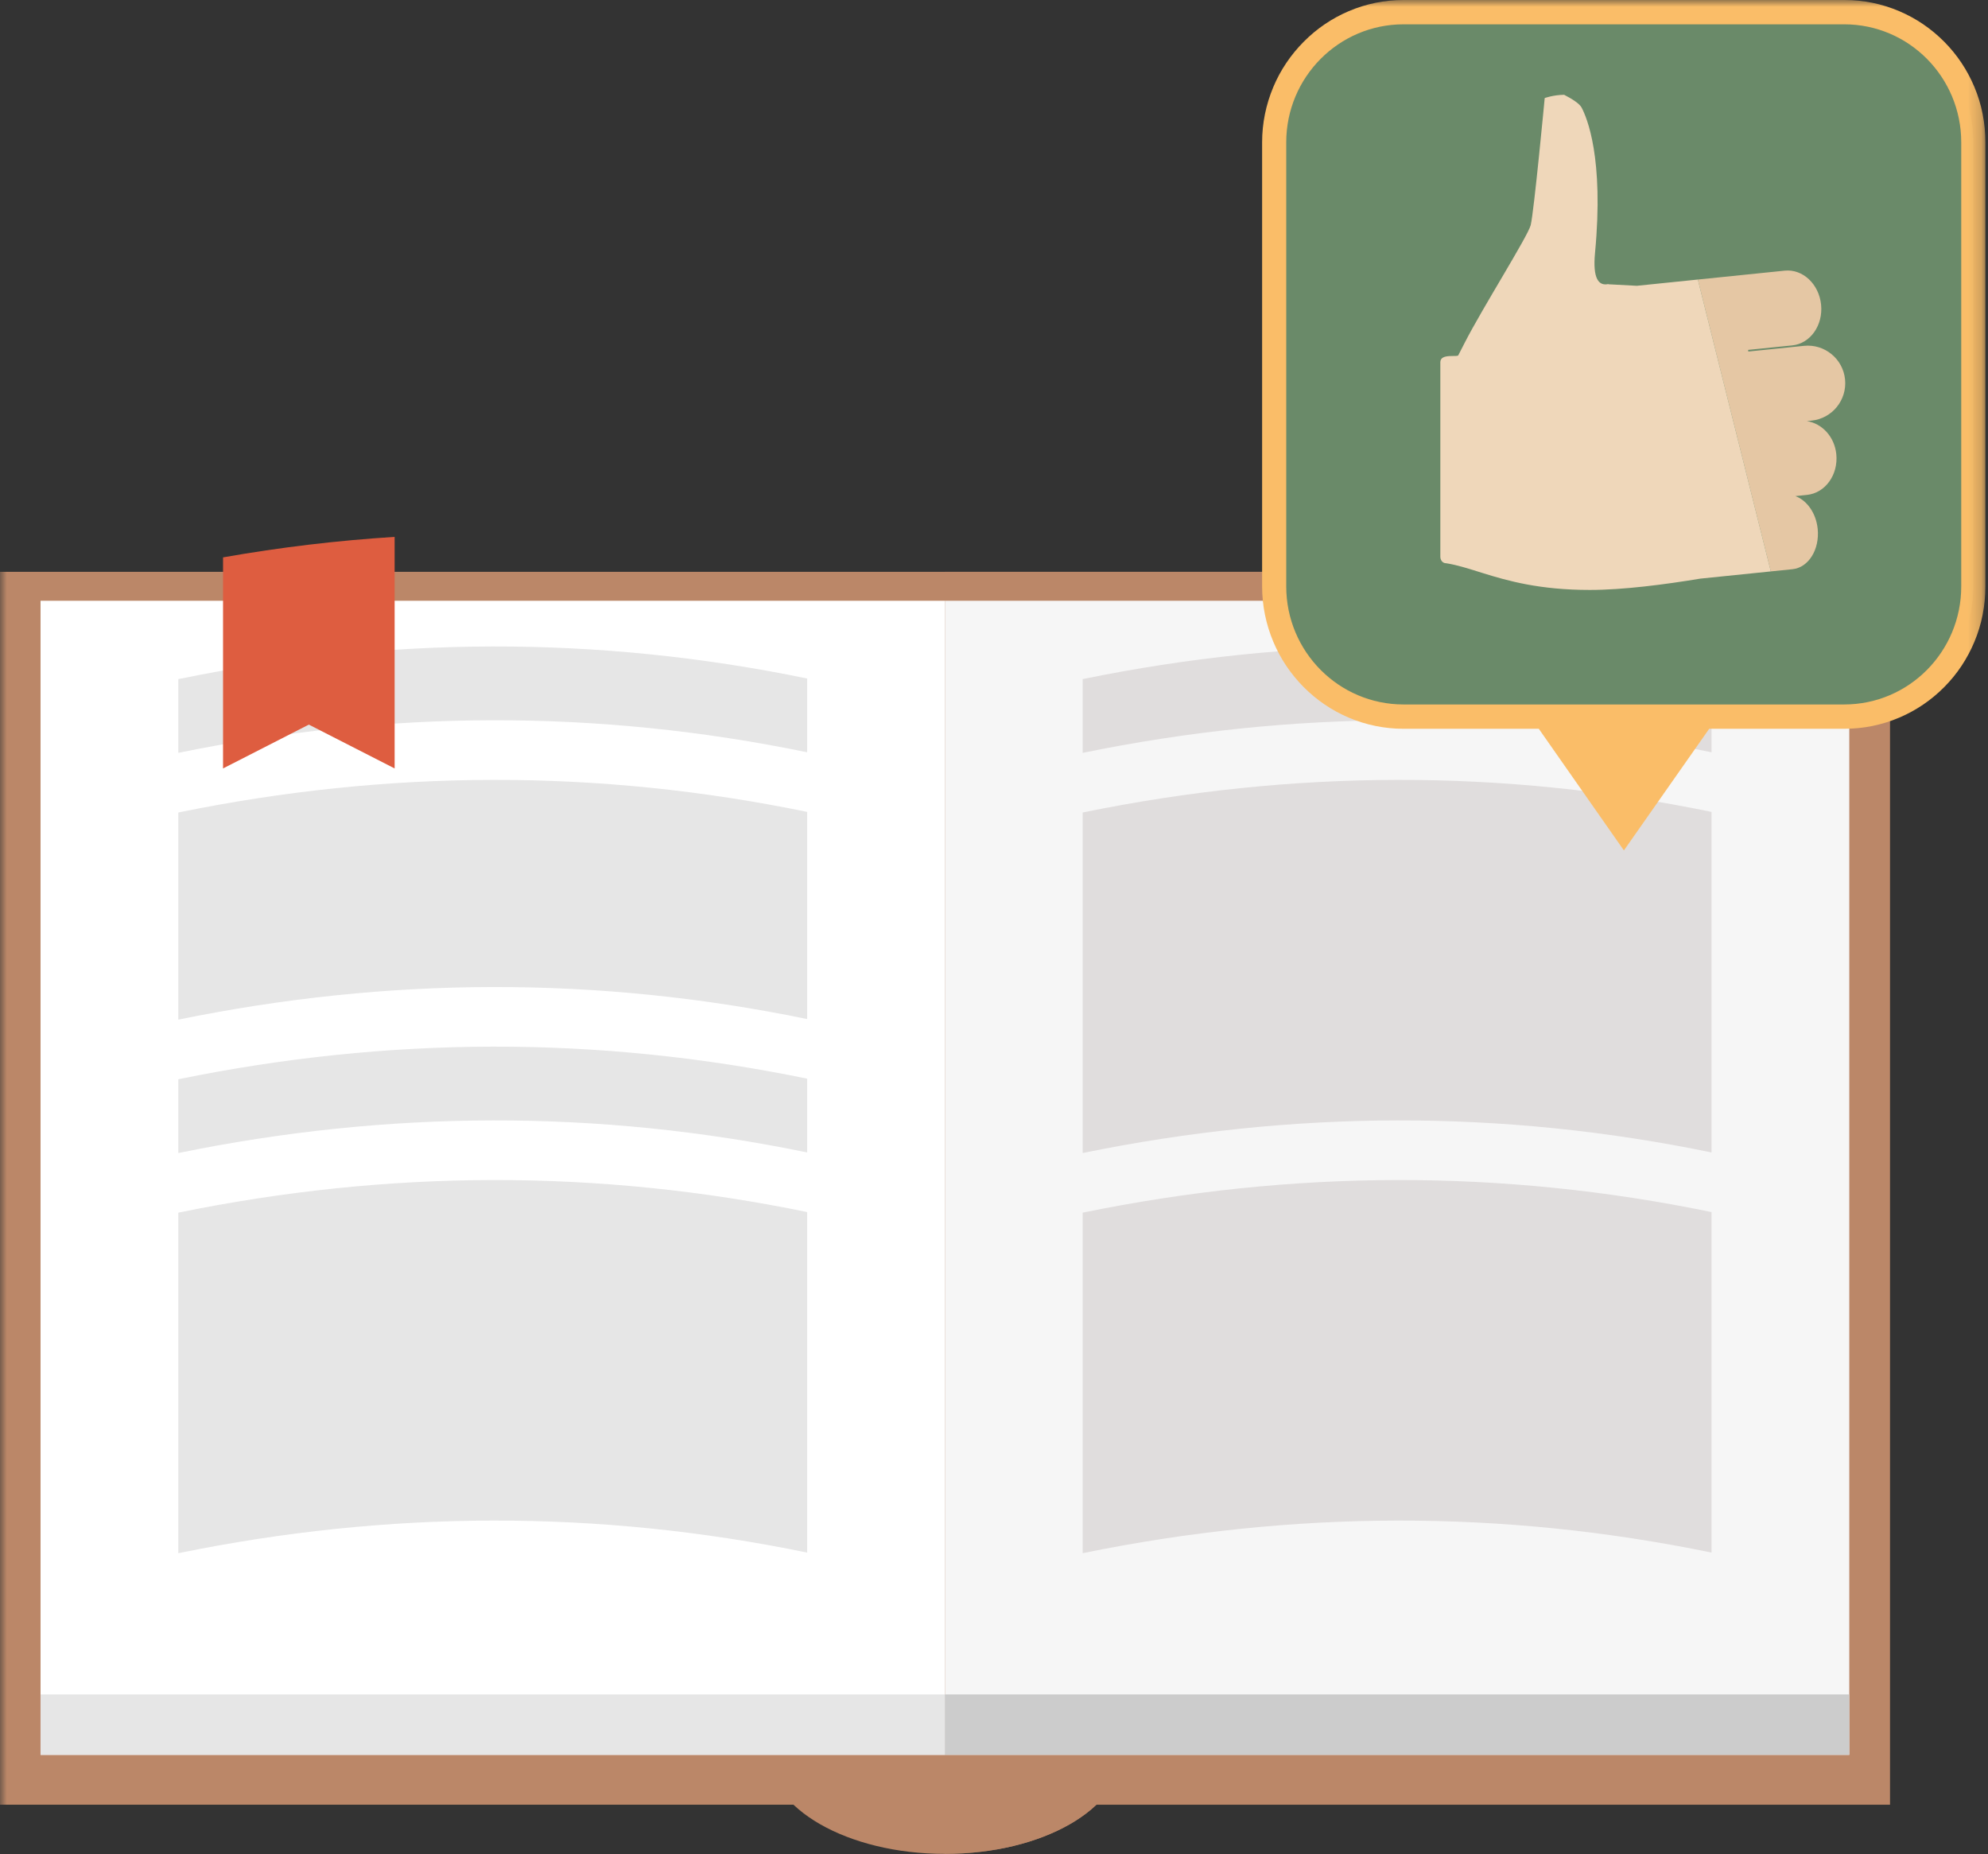 <?xml version="1.0" encoding="UTF-8"?>
<svg width="148px" height="138px" viewBox="0 0 148 138" version="1.1" xmlns="http://www.w3.org/2000/svg" xmlns:xlink="http://www.w3.org/1999/xlink">
    <rect x="0" y="0" width="148" height="138" fill="#333333" stroke="none"/>
    <!-- Generator: Sketch 42 (36781) - http://www.bohemiancoding.com/sketch -->
    <title>Page 1</title>
    <desc>Created with Sketch.</desc>
    <defs>
        <polygon id="path-1" points="0 137.987 147.804 137.987 147.804 0 0 0"></polygon>
    </defs>
    <g id="Page-1" stroke="none" stroke-width="1" fill="none" fill-rule="evenodd">
        <g id="01.-Landing_Page_Updated" transform="translate(-851, -2247)">
            <g id="Page-1" transform="translate(851, 2247)">
                <path d="M70.346,137.987 C77.587,137.987 83.492,134.608 83.492,130.464 C83.492,126.32 77.587,122.942 70.346,122.942 C63.105,122.942 57.2,126.32 57.2,130.464 C57.2,134.608 63.105,137.987 70.346,137.987 Z" id="Fill-1" fill="#BB8768"></path>
                <mask id="mask-2" fill="white">
                    <use xlink:href="#path-1"></use>
                </mask>
                <g id="Clip-4"></g>
                <polygon id="Fill-3" fill="#BB8768" mask="url(#mask-2)" points="0 134.326 140.691 134.326 140.691 42.562 0 42.562"></polygon>
                <polygon id="Fill-5" fill="#BB8768" mask="url(#mask-2)" points="70.346 134.326 140.691 134.326 140.691 42.562 70.346 42.562"></polygon>
                <path d="M70.346,122.942 C77.606,122.942 83.492,126.31 83.492,130.464 C83.492,134.619 77.606,137.987 70.346,137.987 L70.346,122.942 Z" id="Fill-6" fill="#BB8768" mask="url(#mask-2)"></path>
                <polygon id="Fill-7" fill="#FFFFFF" mask="url(#mask-2)" points="3.018 130.615 70.346 130.615 70.346 44.715 3.018 44.715"></polygon>
                <polygon id="Fill-8" fill="#F6F6F6" mask="url(#mask-2)" points="70.346 130.615 137.673 130.615 137.673 44.715 70.346 44.715"></polygon>
                <polygon id="Fill-9" fill="#E6E6E6" mask="url(#mask-2)" points="3.018 130.615 70.346 130.615 70.346 126.117 3.018 126.117"></polygon>
                <polygon id="Fill-10" fill="#CCCCCC" mask="url(#mask-2)" points="70.346 130.615 137.673 130.615 137.673 126.117 70.346 126.117"></polygon>
                <path d="M80.602,56.036 C96.207,52.843 111.813,52.774 127.417,55.993 L127.417,50.502 C111.812,47.283 96.207,47.352 80.602,50.546 L80.602,56.036 Z" id="Fill-11" fill="#E0DDDD" mask="url(#mask-2)"></path>
                <path d="M80.602,85.821 C96.207,82.627 111.813,82.559 127.417,85.778 L127.417,60.431 C111.812,57.212 96.207,57.281 80.602,60.475 L80.602,85.821 Z" id="Fill-12" fill="#E0DDDD" mask="url(#mask-2)"></path>
                <path d="M80.602,115.606 C96.207,112.411 111.813,112.343 127.417,115.561 L127.417,90.216 C111.812,86.996 96.207,87.064 80.602,90.259 L80.602,115.606 Z" id="Fill-13" fill="#E0DDDD" mask="url(#mask-2)"></path>
                <path d="M13.275,56.036 C28.88,52.843 44.485,52.774 60.09,55.993 L60.09,50.502 C44.485,47.283 28.88,47.352 13.275,50.546 L13.275,56.036 Z" id="Fill-14" fill="#E6E6E6" mask="url(#mask-2)"></path>
                <path d="M13.275,75.893 C28.88,72.699 44.485,72.63 60.09,75.849 L60.09,60.431 C44.485,57.212 28.88,57.281 13.275,60.475 L13.275,75.893 Z" id="Fill-15" fill="#E6E6E6" mask="url(#mask-2)"></path>
                <path d="M13.275,85.821 C28.88,82.627 44.485,82.559 60.09,85.778 L60.09,80.287 C44.485,77.068 28.88,77.137 13.275,80.331 L13.275,85.821 Z" id="Fill-16" fill="#E6E6E6" mask="url(#mask-2)"></path>
                <path d="M13.275,115.606 C28.88,112.411 44.485,112.343 60.09,115.561 L60.09,90.216 C44.485,86.996 28.88,87.064 13.275,90.259 L13.275,115.606 Z" id="Fill-17" fill="#E6E6E6" mask="url(#mask-2)"></path>
                <path d="M29.379,39.961 L29.379,57.196 L22.992,53.933 L16.605,57.196 L16.605,41.486 C20.863,40.735 25.121,40.228 29.379,39.961" id="Fill-18" fill="#DE5D40" mask="url(#mask-2)"></path>
                <path d="M137.285,0.905 L120.882,0.905 L104.479,0.905 C99.165,0.905 94.858,5.244 94.858,10.598 L94.858,43.646 C94.858,49 99.165,53.339 104.479,53.339 L120.882,53.339 L137.285,53.339 C142.598,53.339 146.906,49 146.906,43.646 L146.906,10.598 C146.906,5.244 142.598,0.905 137.285,0.905" id="Fill-19" fill="#6A8A69" mask="url(#mask-2)"></path>
                <path d="M146.008,43.646 C146.008,48.5 142.112,52.434 137.294,52.434 L120.882,52.434 L104.489,52.434 C99.671,52.434 95.756,48.5 95.756,43.646 L95.756,10.598 C95.756,5.744 99.671,1.81 104.489,1.81 L120.882,1.81 L137.294,1.81 C142.112,1.81 146.008,5.744 146.008,10.598 L146.008,43.646 Z M146.987,6.472 C146.457,5.21 145.704,4.077 144.738,3.104 C143.772,2.131 142.649,1.367 141.396,0.833 C140.099,0.28 138.724,-0 137.304,-0 L120.882,-0 L104.498,-0 C103.079,-0 101.701,0.28 100.404,0.833 C99.151,1.367 98.026,2.131 97.06,3.104 C96.094,4.077 95.326,5.21 94.796,6.472 C94.247,7.779 93.96,9.167 93.96,10.598 L93.96,43.646 C93.96,45.077 94.247,46.465 94.796,47.772 C95.326,49.034 96.089,50.167 97.055,51.14 C98.021,52.113 99.148,52.877 100.401,53.411 C101.699,53.964 103.079,54.244 104.498,54.244 L114.558,54.244 L117.408,58.317 L120.882,63.281 L120.897,63.295 L124.387,58.317 L127.244,54.244 L137.304,54.244 C138.724,54.244 140.101,53.964 141.399,53.411 C142.652,52.877 143.777,52.113 144.742,51.14 C145.708,50.167 146.457,49.034 146.987,47.772 C147.536,46.465 147.804,45.077 147.804,43.646 L147.804,10.598 C147.804,9.167 147.536,7.779 146.987,6.472 L146.987,6.472 Z" id="Fill-20" fill="#FABD68" mask="url(#mask-2)"></path>
                <path d="M134.516,31.342 L134.869,31.306 C136.4,31.149 137.513,29.775 137.358,28.239 C137.204,26.705 135.835,25.586 134.303,25.741 L130.156,26.165 L130.141,26.043 L133.431,25.708 C134.77,25.571 135.731,24.215 135.574,22.678 C135.418,21.141 134.207,20.008 132.866,20.145 L126.398,20.807 L131.831,42.531 L133.447,42.366 C134.638,42.245 135.475,40.901 135.321,39.365 C135.201,38.179 134.514,37.241 133.659,36.925 L134.524,36.836 C135.883,36.696 136.862,35.34 136.707,33.804 C136.57,32.487 135.637,31.52 134.516,31.342" id="Fill-21" fill="#E5C7A4" mask="url(#mask-2)"></path>
                <path d="M121.856,21.272 L119.73,21.158 C119.73,21.158 119.733,21.153 119.739,21.142 C119.015,21.302 118.562,20.744 118.744,18.824 C119.417,11.732 118.136,8.752 117.745,8.007 C117.588,7.71 117.043,7.363 116.445,7.055 C115.619,7.067 114.998,7.299 114.998,7.299 C114.998,7.299 114.201,15.763 113.955,16.758 C113.751,17.574 110.34,22.966 109.036,25.525 C108.751,26.084 108.575,26.423 108.575,26.423 C108.575,26.627 107.228,26.256 107.228,26.958 L107.228,41.438 C107.228,41.638 107.353,41.928 107.677,41.925 C108.526,42.059 109.385,42.343 110.391,42.656 C112.25,43.234 114.616,43.91 118.355,43.91 C120.847,43.91 123.961,43.503 126.582,43.068 L131.831,42.531 L126.398,20.807 L121.856,21.272 Z" id="Fill-22" fill="#EFD7BA" mask="url(#mask-2)"></path>
            </g>
        </g>
    </g>
</svg>